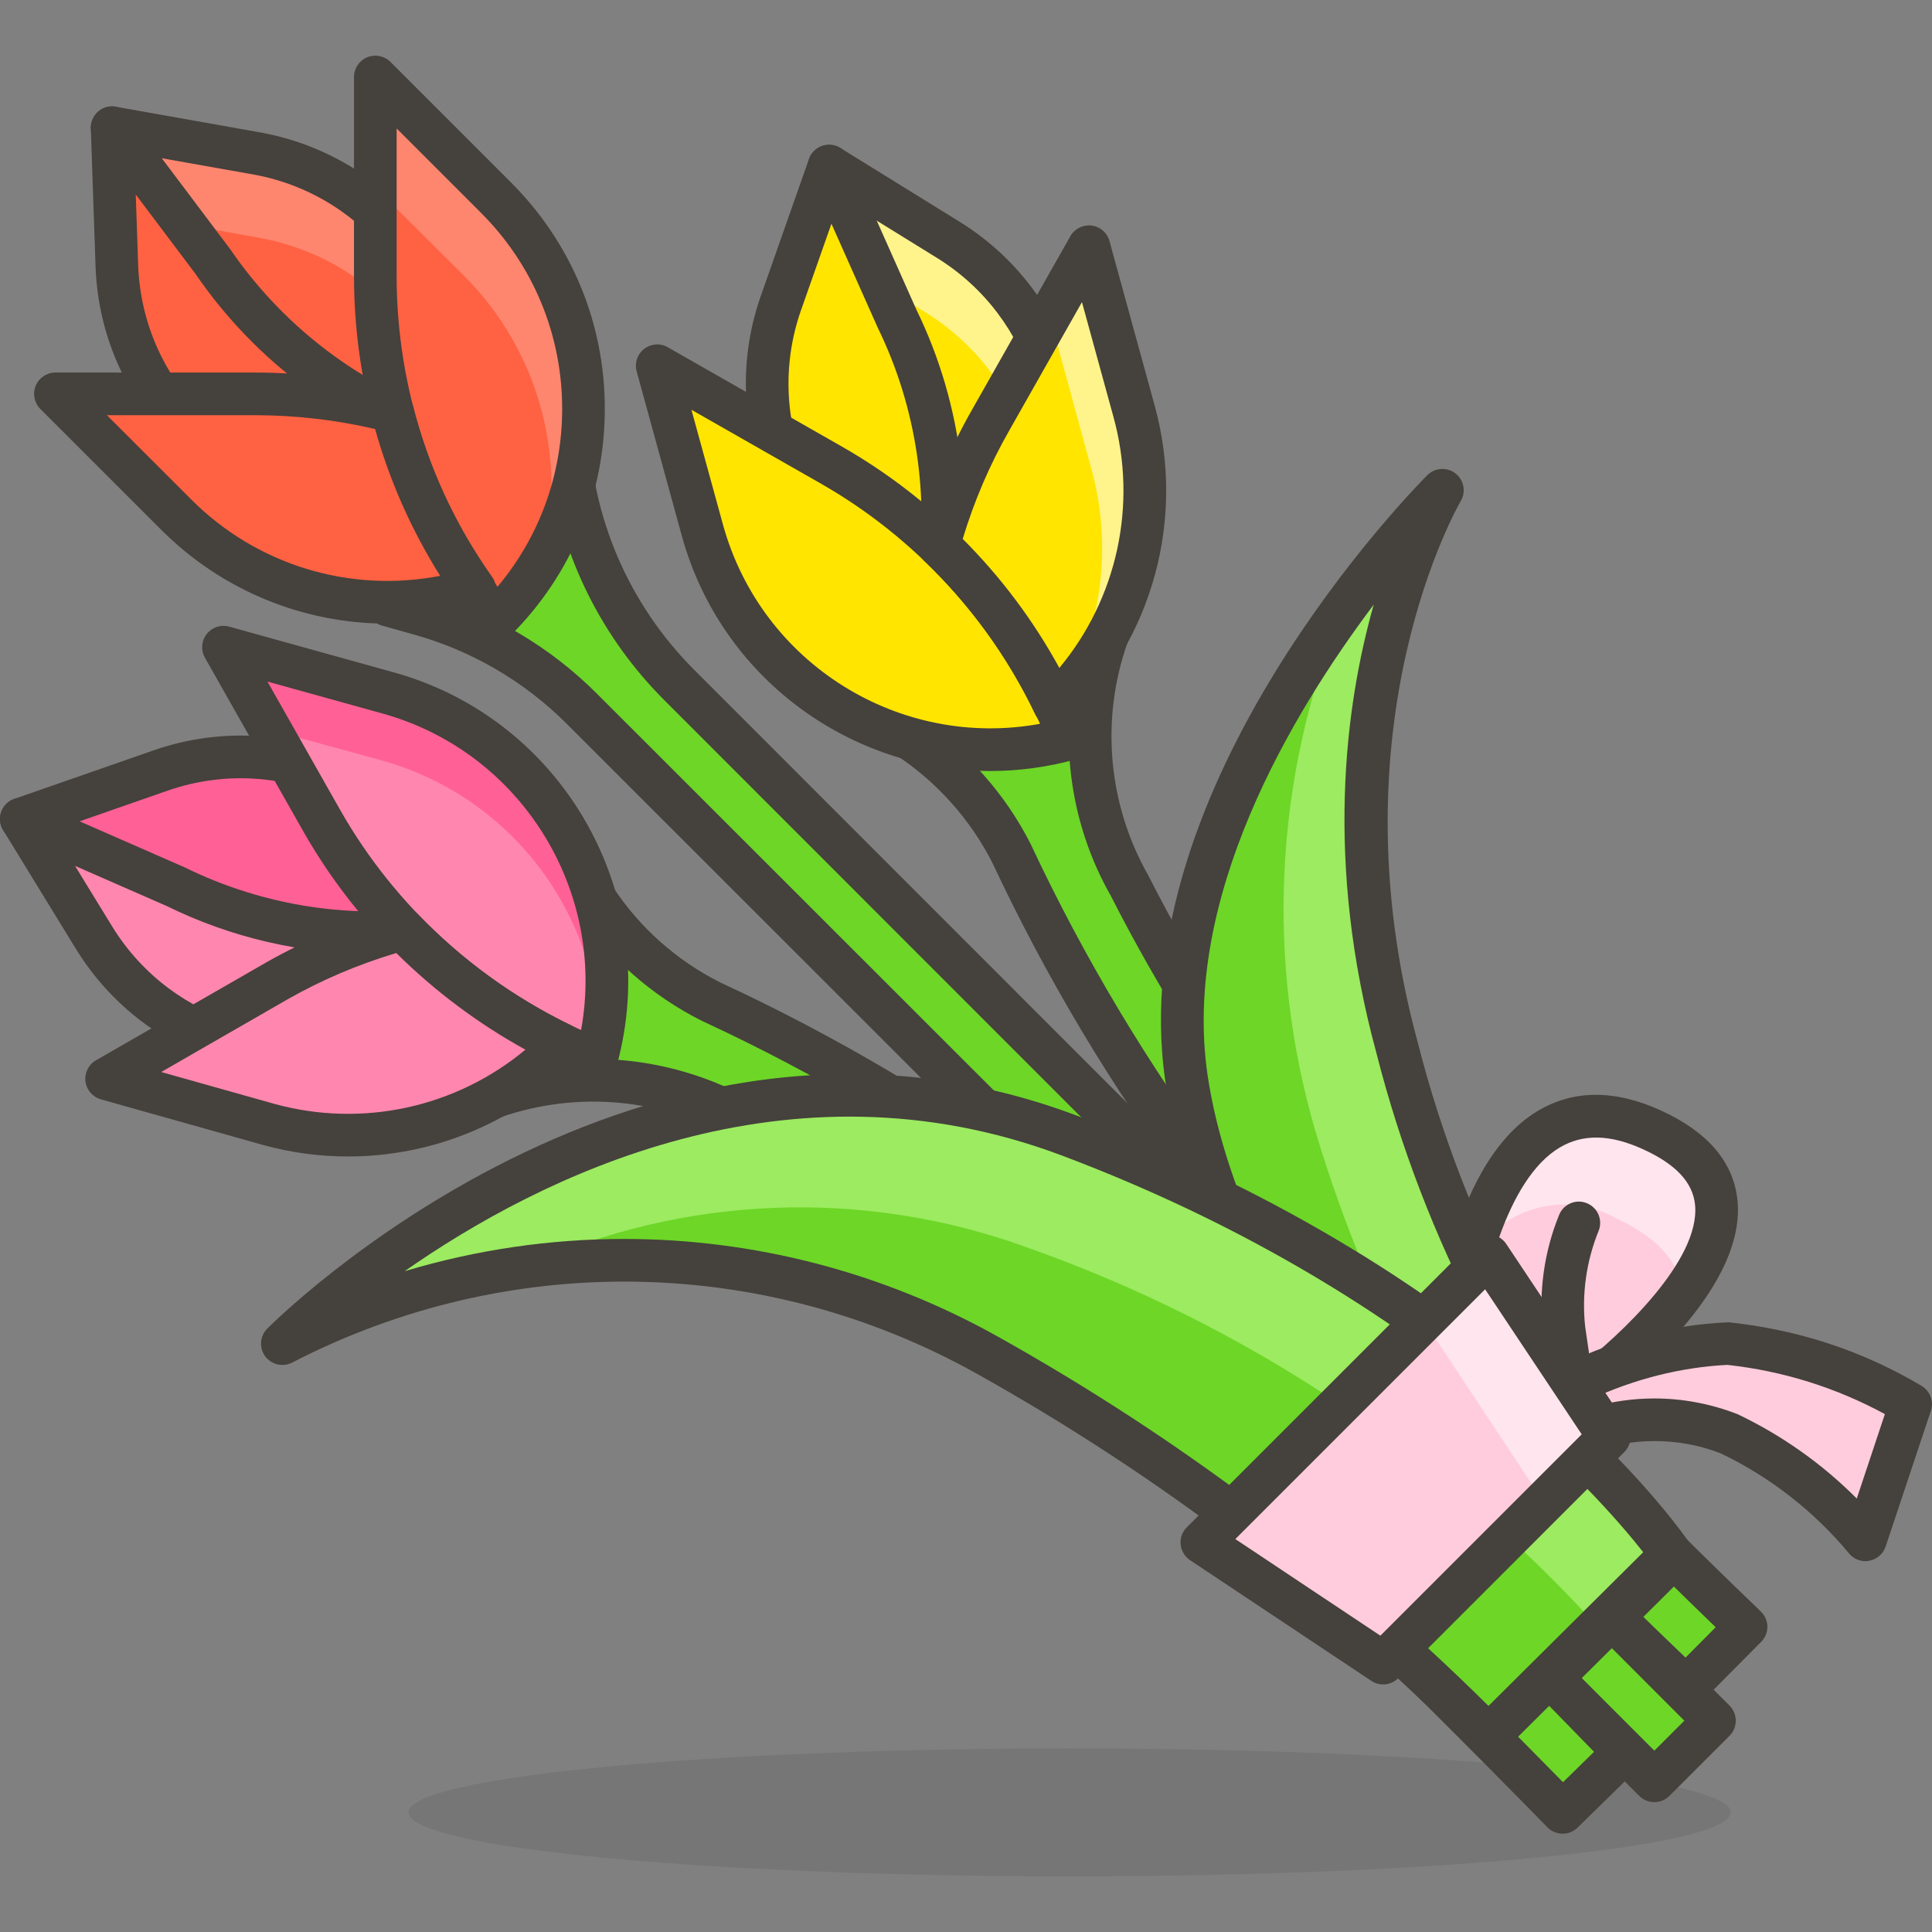 <?xml version="1.0" encoding="iso-8859-1"?>
<!-- Generator: Adobe Illustrator 21.0.0, SVG Export Plug-In . SVG Version: 6.00 Build 0)  -->
<svg xmlns="http://www.w3.org/2000/svg" xmlns:xlink="http://www.w3.org/1999/xlink" version="1.1" id="Capa_1" x="0px" y="0px" viewBox="0 0 45.3 45.3" style="enable-background:new 0 0 45.3 45.3;" xml:space="preserve" width="512" height="512">
<rect x="0" y="0" width="45.3" height="45.3" fill="#808080" stroke="none"/>
<g>
	<path id="_Path__503_" style="fill:#FFCCDD;" d="M34.06,31.795c0,0,0.51-7.21,4.68-5.3s-1.62,6.11-1.62,6.11L34.06,31.795z"/>
	<path id="_Path_2_495_" style="fill:#FFE5EE;" d="M37.91,28.575c1.08,0.5,1.51,1.13,1.55,1.81c1-1.3,1.48-2.88-0.72-3.89   c-2.63-1.21-3.8,1.22-4.31,3.17c0.585-1.238,2.063-1.768,3.302-1.183C37.792,28.51,37.852,28.541,37.91,28.575z"/>
	<path style="fill:#45413C;" d="M37.12,33.105c-0.043,0-0.086-0.006-0.128-0.017l-3.061-0.81c-0.232-0.062-0.388-0.279-0.371-0.519   c0.013-0.181,0.338-4.432,2.505-5.716c0.834-0.494,1.806-0.498,2.883-0.003c1.1,0.503,1.702,1.212,1.791,2.107   c0.221,2.22-2.962,4.597-3.325,4.86C37.327,33.072,37.225,33.105,37.12,33.105z M34.599,31.421l2.415,0.639   c0.953-0.737,2.861-2.504,2.73-3.813c-0.053-0.523-0.449-0.948-1.212-1.297c-0.771-0.355-1.412-0.368-1.956-0.047   C35.304,27.657,34.757,30.128,34.599,31.421z"/>
	<g>
		<path id="_Path_4_495_" style="fill:#EBCB00;" d="M36.87,32.535l-0.2-1.38c-0.09-0.843,0.03-1.695,0.35-2.48"/>
		<path style="fill:#45413C;" d="M36.869,33.035c-0.244,0-0.458-0.18-0.494-0.429l-0.2-1.381c-0.101-0.939,0.032-1.881,0.382-2.739    c0.104-0.256,0.395-0.38,0.651-0.274c0.256,0.104,0.379,0.396,0.274,0.651c-0.287,0.706-0.396,1.48-0.315,2.238l0.198,1.362    c0.039,0.272-0.15,0.526-0.424,0.566C36.918,33.033,36.893,33.035,36.869,33.035z"/>
	</g>
	<g>
		<path id="_Path_5_485_" style="fill:#FFCCDD;" d="M36.67,32.565c1.201-0.64,2.53-1.003,3.89-1.06    c1.498,0.166,2.944,0.65,4.24,1.42l-1.06,3.18c-0.868-1.047-1.953-1.894-3.18-2.48c-1.138-0.445-2.402-0.445-3.54,0L36.67,32.565z    "/>
		<path style="fill:#45413C;" d="M43.74,36.605c-0.147,0-0.289-0.065-0.385-0.181c-0.817-0.985-1.858-1.798-3.012-2.348    c-0.989-0.386-2.117-0.385-3.143,0.015c-0.128,0.05-0.271,0.046-0.395-0.014c-0.124-0.059-0.219-0.165-0.262-0.296l-0.35-1.061    c-0.076-0.23,0.024-0.483,0.239-0.598c1.258-0.671,2.677-1.058,4.104-1.118c1.658,0.178,3.152,0.679,4.518,1.49    c0.202,0.12,0.293,0.364,0.219,0.588l-1.06,3.18c-0.058,0.172-0.204,0.3-0.383,0.333C43.802,36.602,43.77,36.605,43.74,36.605z     M38.79,32.79c0.661,0,1.322,0.123,1.952,0.369c1.046,0.498,1.992,1.172,2.794,1.978l0.659-1.98    c-1.146-0.622-2.386-1.01-3.69-1.154c-1.07,0.051-2.196,0.33-3.225,0.815l0.057,0.174C37.812,32.858,38.302,32.79,38.79,32.79z"/>
	</g>
	<g>
		<path id="_Path_6_445_" style="fill:#6DD627;" d="M19.74,16.295l1.56,1c1.028,0.682,1.862,1.619,2.42,2.72    c1.247,2.661,2.758,5.191,4.51,7.55c3.539,4.208,7.312,8.214,11.3,12l1.41-1.42c-3.719-3.563-7.254-7.315-10.59-11.24    c-1.472-1.921-2.764-3.973-3.86-6.13c-1.016-1.785-1.209-3.922-0.53-5.86L19.74,16.295z"/>
		<path style="fill:#45413C;" d="M39.53,40.065c-0.124,0-0.248-0.046-0.344-0.138c-3.984-3.78-7.799-7.832-11.339-12.04    c-1.787-2.404-3.321-4.974-4.58-7.66c-0.512-1.008-1.29-1.883-2.244-2.515l-1.553-0.996c-0.17-0.109-0.258-0.31-0.222-0.508    c0.035-0.199,0.187-0.357,0.384-0.401l6.22-1.38c0.179-0.038,0.362,0.021,0.482,0.156s0.158,0.326,0.098,0.497    c-0.631,1.802-0.451,3.788,0.493,5.448c1.088,2.14,2.37,4.176,3.822,6.073c3.291,3.872,6.843,7.642,10.539,11.183    c0.097,0.093,0.152,0.221,0.154,0.355c0.002,0.134-0.051,0.263-0.146,0.358l-1.41,1.42C39.787,40.015,39.659,40.065,39.53,40.065z     M21.022,16.523l0.548,0.352c1.104,0.731,2,1.738,2.596,2.915c1.237,2.64,2.737,5.151,4.466,7.478    c3.393,4.032,7.06,7.939,10.889,11.598l0.707-0.712c-3.59-3.462-7.039-7.135-10.259-10.924c-1.505-1.965-2.819-4.053-3.924-6.227    c-0.934-1.64-1.214-3.578-0.797-5.417L21.022,16.523z"/>
	</g>
	
		<ellipse id="_Ellipse__490_" style="opacity:0.15;fill:#45413C;enable-background:new    ;" cx="25.08" cy="42.495" rx="15.5" ry="1.5"/>
	<g id="_Group__428_">
		<g>
			<path id="_Path_7_425_" style="fill:#6DD627;" d="M9.09,14.185l0.71,0.2c1.457,0.398,2.784,1.17,3.85,2.24l25.14,25.13l1.41-1.41     l-24.27-24.28c-1.629-1.631-2.571-3.825-2.63-6.13L9.09,14.185z"/>
			<path style="fill:#45413C;" d="M38.79,42.255c-0.128,0-0.256-0.049-0.354-0.146l-25.14-25.13     c-1.004-1.007-2.258-1.737-3.628-2.111l-0.714-0.201c-0.17-0.048-0.303-0.183-0.348-0.354c-0.045-0.171,0.003-0.354,0.128-0.479     l4.21-4.25c0.142-0.143,0.354-0.184,0.539-0.113c0.187,0.074,0.311,0.251,0.316,0.452c0.056,2.187,0.938,4.243,2.484,5.789     l24.27,24.28c0.195,0.195,0.195,0.512,0,0.707l-1.41,1.41C39.046,42.206,38.918,42.255,38.79,42.255z M10.042,13.934     c1.493,0.427,2.861,1.234,3.961,2.338L38.79,41.048l0.703-0.703L15.577,16.418c-1.463-1.464-2.395-3.337-2.684-5.362     L10.042,13.934z"/>
		</g>
		<g>
			<path id="_Path_8_407_" style="fill:#FF6242;" d="M8.67,11.765L8.67,11.765c-3.159,0.107-5.811-2.361-5.93-5.52l-0.11-3.25     l2.79,2.58C7.175,7.209,8.321,9.392,8.67,11.765z"/>
			<path style="fill:#45413C;" d="M8.474,12.268c-3.332,0-6.106-2.651-6.233-6.004L2.13,3.012C2.123,2.81,2.238,2.624,2.422,2.54     c0.184-0.084,0.4-0.048,0.547,0.087l2.79,2.58C7.591,6.914,8.8,9.217,9.164,11.692c0.021,0.141-0.02,0.284-0.111,0.393     s-0.225,0.175-0.367,0.179C8.616,12.267,8.544,12.268,8.474,12.268z M3.17,4.176L3.24,6.228c0.101,2.678,2.216,4.823,4.832,5.025     C7.648,9.225,6.599,7.356,5.079,5.941L3.17,4.176z"/>
		</g>
		<path id="_Path_9_374_" style="fill:#FF6242;" d="M10.63,10.295L10.63,10.295c0.589-3.104-1.449-6.097-4.552-6.687    C6.072,3.607,6.066,3.606,6.06,3.605l-3.43-0.61L5,6.145C6.354,8.124,8.339,9.587,10.63,10.295z"/>
		<path style="fill:#FF866E;" d="M6.13,5.585c2.276,0.432,4.067,2.192,4.54,4.46c0.433-3.034-1.598-5.872-4.61-6.44l-3.43-0.61    l1.67,2.26L6.13,5.585z"/>
		<path style="fill:#45413C;" d="M10.63,10.795c-0.049,0-0.099-0.007-0.147-0.022c-2.39-0.738-4.483-2.281-5.895-4.346L2.23,3.296    C2.107,3.131,2.096,2.908,2.204,2.733c0.108-0.175,0.309-0.27,0.514-0.23l3.43,0.61c3.393,0.644,5.613,3.906,4.974,7.276    c-0.026,0.14-0.111,0.262-0.233,0.335C10.809,10.771,10.72,10.795,10.63,10.795z M3.793,3.71l1.606,2.134    c1.185,1.732,2.876,3.053,4.816,3.781C10.417,7.011,8.619,4.6,5.984,4.099L3.793,3.71z"/>
		<path id="_Path_11_324_" style="fill:#FF6242;" d="M11.63,14.535L11.63,14.535c2.734-2.734,2.734-7.166,0.001-9.899    c0,0,0,0-0.001-0.001L8.8,1.805v4.67C8.801,9.405,9.799,12.247,11.63,14.535z"/>
		<path id="_Path_12_303_" style="fill:#FF866E;" d="M10.88,6.465c1.743,1.742,2.441,4.271,1.84,6.66    c1.611-2.748,1.163-6.238-1.09-8.49L8.8,1.805v2.59L10.88,6.465z"/>
		<path style="fill:#45413C;" d="M11.63,15.035c-0.009,0-0.019,0-0.028-0.001c-0.142-0.008-0.274-0.076-0.363-0.187    C9.345,12.48,8.301,9.507,8.3,6.475v-4.67c0-0.202,0.122-0.385,0.309-0.462s0.402-0.034,0.545,0.108l2.83,2.83    c1.417,1.417,2.197,3.3,2.197,5.304c0,2.003-0.781,3.887-2.197,5.303C11.889,14.983,11.762,15.035,11.63,15.035z M9.3,3.012v3.463    c0.001,2.61,0.838,5.174,2.366,7.282c0.981-1.168,1.515-2.629,1.515-4.172c0-1.736-0.676-3.368-1.904-4.596L9.3,3.012z"/>
		<g>
			<path style="fill:#FF6242;" d="M9.2,9.645c-1.052-0.271-2.134-0.409-3.22-0.41H1.3l2.83,2.83c1.83,1.834,4.523,2.507,7,1.75     C10.238,12.554,9.584,11.141,9.2,9.645z"/>
			<path style="fill:#45413C;" d="M9.078,14.622c-1.96,0-3.872-0.771-5.302-2.204l-2.83-2.829C0.803,9.446,0.76,9.231,0.838,9.044     C0.915,8.857,1.098,8.735,1.3,8.735h4.68c1.127,0,2.253,0.144,3.345,0.425c0.176,0.046,0.314,0.184,0.359,0.36     c0.37,1.441,0.993,2.789,1.854,4.005c0.093,0.131,0.117,0.298,0.065,0.45s-0.173,0.27-0.327,0.316     C10.552,14.514,9.811,14.622,9.078,14.622z M2.507,9.735l1.977,1.976c1.541,1.545,3.727,2.2,5.837,1.791     c-0.672-1.07-1.184-2.224-1.526-3.442C7.872,9.844,6.926,9.736,5.98,9.735H2.507z"/>
		</g>
	</g>
	<g id="_Group_2_290_">
		<path id="_Path_14_268_" style="fill:#FFE500;" d="M24.1,13.495L24.1,13.495c1.656-2.695,0.814-6.223-1.88-7.88l-2.78-1.72    l0.86,3.72C20.857,9.952,22.199,12.027,24.1,13.495z"/>
		<path id="_Path_15_251_" style="fill:#FFF48C;" d="M21.64,7.285c2.021,1.228,3.078,3.573,2.66,5.9c1.43-2.656,0.556-5.967-2-7.57    l-2.86-1.72L20,6.275L21.64,7.285z"/>
		<path style="fill:#45413C;" d="M24.1,13.995c-0.11,0-0.217-0.036-0.306-0.104c-1.985-1.533-3.398-3.72-3.98-6.159l-0.861-3.724    c-0.045-0.197,0.032-0.401,0.196-0.519c0.164-0.119,0.382-0.125,0.555-0.019l2.78,1.72c2.923,1.798,3.84,5.642,2.042,8.567    c-0.074,0.121-0.196,0.205-0.336,0.23C24.16,13.992,24.13,13.995,24.1,13.995z M20.197,4.951l0.59,2.551    c0.482,2.023,1.597,3.857,3.162,5.222c1.122-2.376,0.298-5.275-1.991-6.684L20.197,4.951z"/>
		<g>
			<path id="_Path_17_213_" style="fill:#FFE500;" d="M21.85,14.415L21.85,14.415c-2.99-1.031-4.578-4.289-3.55-7.28l1.14-3.24     l1.59,3.57c1.061,2.172,1.351,4.641,0.82,7V14.415z"/>
			<path style="fill:#45413C;" d="M21.851,14.965c-0.019,0-0.037-0.001-0.056-0.003c-0.117-0.013-0.221-0.066-0.299-0.144     c-3.121-1.19-4.763-4.665-3.669-7.846l1.141-3.244c0.068-0.193,0.247-0.325,0.452-0.333c0.204-0.01,0.393,0.109,0.477,0.296     l1.59,3.57c1.1,2.25,1.405,4.853,0.852,7.313C22.286,14.805,22.081,14.965,21.851,14.965z M19.495,5.246l-0.723,2.055     c-0.873,2.539,0.333,5.303,2.711,6.425c0.325-2.049,0.012-4.171-0.902-6.042L19.495,5.246z"/>
		</g>
		<g>
			<path id="_Path_18_184_" style="fill:#FFE500;" d="M25.08,17.325L25.08,17.325c-3.727,1.028-7.581-1.16-8.609-4.887     c0-0.001-0.001-0.002-0.001-0.003l-1.06-3.86l4.05,2.31C22.01,12.331,23.992,14.602,25.08,17.325z"/>
			<path style="fill:#45413C;" d="M23.221,18.078c-3.291,0-6.316-2.185-7.232-5.507l-1.061-3.863     c-0.054-0.195,0.016-0.403,0.175-0.527c0.16-0.123,0.378-0.141,0.554-0.039l4.05,2.31c2.638,1.496,4.711,3.872,5.836,6.688     c0.053,0.132,0.047,0.28-0.016,0.408c-0.063,0.127-0.178,0.222-0.315,0.26C24.549,17.99,23.879,18.078,23.221,18.078z      M16.212,9.608l0.74,2.694c0.902,3.27,4.154,5.271,7.434,4.669c-1.082-2.371-2.9-4.363-5.172-5.651L16.212,9.608z"/>
		</g>
		<g id="_Group_3_238_">
			<path id="_Path_19_165_" style="fill:#FFE500;" d="M22.01,12.785c0.282-1.027,0.692-2.015,1.22-2.94l2.3-4.06l1.06,3.86     c0.679,2.463-0.038,5.1-1.87,6.88C24.05,15.125,23.132,13.858,22.01,12.785z"/>
			<path id="_Path_20_143_" style="fill:#FFF48C;" d="M25.59,10.995c0.5,1.81,0.251,3.745-0.69,5.37     c1.703-1.78,2.345-4.325,1.69-6.7l-1.06-3.88l-0.92,1.62L25.59,10.995z"/>
			<path style="fill:#45413C;" d="M24.72,17.025c-0.029,0-0.059-0.002-0.088-0.008c-0.158-0.028-0.294-0.131-0.363-0.276     c-0.646-1.351-1.522-2.56-2.604-3.595c-0.133-0.127-0.185-0.317-0.136-0.494c0.294-1.067,0.72-2.095,1.268-3.055l2.3-4.059     c0.099-0.176,0.298-0.272,0.496-0.25c0.201,0.025,0.367,0.168,0.421,0.364l1.06,3.86c0.727,2.638-0.041,5.463-2.004,7.371     C24.974,16.975,24.849,17.025,24.72,17.025z M22.573,12.636c0.898,0.898,1.658,1.913,2.266,3.025     c1.352-1.624,1.838-3.82,1.269-5.884l-0.739-2.693l-1.703,3.007C23.206,10.895,22.84,11.75,22.573,12.636z"/>
		</g>
	</g>
	<g>
		<path id="_Path_22_121_" style="fill:#6DD627;" d="M12.95,19.515l1,1.55c0.677,1.032,1.616,1.867,2.72,2.42    c2.688,1.244,5.244,2.755,7.63,4.51c4.9,3.85,13.78,13.09,13.78,13.09l-1.44,1.41c0,0-8.26-8.5-13.08-12.37    c-1.921-1.474-3.973-2.77-6.13-3.87c-1.786-1.012-3.921-1.205-5.86-0.53L12.95,19.515z"/>
		<path style="fill:#45413C;" d="M36.64,42.995c-0.002,0-0.004,0-0.006,0c-0.133-0.002-0.26-0.057-0.353-0.151    c-0.083-0.085-8.294-8.522-13.034-12.329c-1.882-1.444-3.918-2.729-6.044-3.814c-1.681-0.952-3.668-1.131-5.469-0.503    c-0.17,0.06-0.361,0.021-0.497-0.1c-0.135-0.12-0.195-0.305-0.156-0.481l1.38-6.21c0.044-0.197,0.202-0.348,0.4-0.384    c0.197-0.034,0.399,0.051,0.508,0.221l1,1.55c0.626,0.954,1.499,1.731,2.523,2.244c2.701,1.251,5.297,2.785,7.702,4.556    c4.885,3.836,13.756,13.053,13.845,13.146c0.19,0.198,0.186,0.512-0.011,0.704l-1.44,1.41    C36.895,42.945,36.77,42.995,36.64,42.995z M13.914,24.828c1.305,0,2.603,0.335,3.763,0.991c2.161,1.103,4.249,2.421,6.188,3.909    c4.232,3.397,11.153,10.397,12.783,12.06l0.728-0.713c-1.682-1.733-9.11-9.329-13.384-12.687c-2.339-1.721-4.877-3.222-7.531-4.45    c-1.196-0.599-2.204-1.495-2.928-2.6l-0.354-0.548l-0.939,4.224C12.792,24.89,13.354,24.828,13.914,24.828z"/>
	</g>
	<g id="_Group_4_195_">
		<g>
			<path id="_Path_23_108_" style="fill:#FF87AF;" d="M10.09,23.865L10.09,23.865c-2.693,1.658-6.219,0.821-7.88-1.87l-1.71-2.79     l3.71,0.88C6.542,20.642,8.615,21.975,10.09,23.865z"/>
			<path style="fill:#45413C;" d="M7.097,25.213c-2.091,0-4.136-1.05-5.312-2.956l-1.711-2.792     c-0.105-0.172-0.097-0.391,0.021-0.555c0.118-0.163,0.326-0.24,0.52-0.193l3.71,0.88c2.433,0.582,4.62,1.987,6.159,3.958     c0.087,0.112,0.123,0.256,0.098,0.396c-0.025,0.14-0.109,0.263-0.23,0.337C9.337,24.915,8.21,25.213,7.097,25.213z M1.555,19.969     l1.082,1.765c1.41,2.283,4.308,3.103,6.681,1.982c-1.369-1.554-3.203-2.662-5.223-3.145L1.555,19.969z"/>
		</g>
		<g>
			<path id="_Path_24_96_" style="fill:#FF6196;" d="M11.07,21.615L11.07,21.615c-1.027-2.988-4.28-4.581-7.27-3.56l-3.3,1.15     l3.63,1.59C6.281,21.855,8.731,22.144,11.07,21.615z"/>
			<path style="fill:#45413C;" d="M8.766,22.371c-1.675,0-3.342-0.381-4.857-1.127l-3.609-1.581C0.111,19.58-0.008,19.391,0,19.185     c0.008-0.206,0.141-0.385,0.335-0.453l3.3-1.15c3.249-1.11,6.794,0.628,7.907,3.87c0.046,0.134,0.033,0.282-0.036,0.406     c-0.069,0.124-0.188,0.213-0.326,0.244C10.385,22.282,9.574,22.371,8.766,22.371z M1.867,19.258l2.463,1.079     c1.883,0.927,4.002,1.238,6.048,0.903c-1.12-2.371-3.877-3.578-6.417-2.712L1.867,19.258z"/>
		</g>
		<path id="_Path_25_90_" style="fill:#FF87AF;" d="M13.98,24.845L13.98,24.845c1.022-3.725-1.167-7.573-4.89-8.6l-3.85-1.07    l2.3,4.06C8.986,21.783,11.258,23.762,13.98,24.845z"/>
		<path id="_Path_26_79_" style="fill:#FF6196;" d="M8.93,17.825c3.012,0.83,5.109,3.556,5.14,6.68c0.803-3.646-1.397-7.281-5-8.26    l-3.83-1.07l1.06,1.93L8.93,17.825z"/>
		<path style="fill:#45413C;" d="M13.98,25.345c-0.063,0-0.125-0.012-0.185-0.035c-2.817-1.121-5.193-3.19-6.69-5.828l-2.3-4.061    c-0.1-0.176-0.083-0.395,0.041-0.554c0.125-0.16,0.331-0.229,0.528-0.174l3.85,1.07c3.981,1.098,6.331,5.231,5.239,9.214    c-0.038,0.138-0.132,0.252-0.259,0.315C14.133,25.327,14.057,25.345,13.98,25.345z M6.271,15.981l1.704,3.008    c1.289,2.27,3.281,4.085,5.65,5.162c0.594-3.27-1.405-6.524-4.668-7.424L6.271,15.981z"/>
		<g id="_Group_5_149_">
			<g>
				<path id="_Path_28_61_" style="fill:#FF87AF;" d="M9.44,21.785c-1.027,0.279-2.014,0.685-2.94,1.21l-4,2.3l3.8,1.07      c2.463,0.679,5.1-0.038,6.88-1.87C11.784,23.818,10.518,22.901,9.44,21.785z"/>
				<path style="fill:#45413C;" d="M8.161,27.116c-0.665,0-1.335-0.088-1.994-0.27l-3.802-1.07c-0.194-0.055-0.336-0.22-0.361-0.42      c-0.025-0.199,0.072-0.395,0.247-0.495l4-2.3c0.963-0.546,1.991-0.97,3.058-1.259c0.174-0.047,0.364,0.003,0.49,0.135      c1.04,1.076,2.251,1.954,3.599,2.608c0.145,0.07,0.247,0.206,0.274,0.363c0.027,0.158-0.022,0.32-0.134,0.436      C12.107,26.317,10.159,27.116,8.161,27.116z M3.78,25.136l2.655,0.747c2.065,0.569,4.26,0.081,5.884-1.271      c-1.11-0.613-2.125-1.372-3.027-2.266c-0.887,0.264-1.742,0.627-2.545,1.083L3.78,25.136z"/>
			</g>
		</g>
	</g>
	<path id="_Path_29_49_" style="fill:#6DD627;" d="M36.3,39.425c0,0-7.48-7.36-8.48-14.14s6-13.79,6-13.79s-3.18,5.3-1.06,13.08   c1.136,4.459,3.335,8.577,6.41,12L36.3,39.425z"/>
	<path id="_Path_30_40_" style="fill:#9CEB60;" d="M31.43,14.405c-1.547,3.857-1.755,8.121-0.59,12.11   c1.306,4.379,3.525,8.431,6.51,11.89l1.84-1.82c-3.075-3.423-5.274-7.541-6.41-12c-2.12-7.79,1.06-13.09,1.06-13.09   C32.967,12.405,32.161,13.377,31.43,14.405z"/>
	<path style="fill:#45413C;" d="M36.3,39.925c-0.127,0-0.253-0.048-0.351-0.144c-0.311-0.306-7.61-7.557-8.624-14.423   c-1.024-6.949,5.849-13.923,6.142-14.217c0.177-0.177,0.46-0.195,0.66-0.041c0.199,0.155,0.252,0.435,0.122,0.651   c-0.03,0.051-3.041,5.229-1.007,12.691c1.113,4.371,3.291,8.447,6.3,11.798c0.178,0.198,0.169,0.501-0.02,0.688l-2.87,2.851   C36.555,39.876,36.427,39.925,36.3,39.925z M32.21,14.177c-1.931,2.566-4.508,6.883-3.895,11.035   c0.843,5.714,6.521,11.968,7.99,13.503l2.178-2.163c-2.954-3.401-5.097-7.489-6.208-11.854   C31.053,20.211,31.539,16.545,32.21,14.177z"/>
	<path id="_Path_32_33_" style="fill:#6DD627;" d="M39.19,36.445c0,0-4.11-6.05-14.12-9.82s-18.45,4.88-18.45,4.88   c5.206-2.691,11.415-2.59,16.53,0.27c4.315,2.412,8.271,5.418,11.75,8.93L39.19,36.445z"/>
	<path id="_Path_33_33_" style="fill:#9CEB60;" d="M24.07,29.245c5.137,1.812,9.742,4.874,13.4,8.91l1.72-1.71   c0,0-4.11-6.05-14.12-9.82s-18.45,4.88-18.45,4.88c1.779-0.932,3.709-1.541,5.7-1.8C16.025,28.019,20.244,27.854,24.07,29.245z"/>
	<path style="fill:#45413C;" d="M34.9,41.205c-0.141,0.021-0.261-0.053-0.355-0.148c-3.447-3.479-7.362-6.456-11.639-8.846   c-4.983-2.786-10.984-2.884-16.056-0.262c-0.218,0.11-0.485,0.05-0.631-0.146c-0.146-0.197-0.127-0.472,0.044-0.647   c0.087-0.088,8.788-8.841,18.984-4.998c10.043,3.782,14.187,9.754,14.357,10.006c0.136,0.199,0.11,0.467-0.061,0.636l-4.29,4.261   C35.159,41.154,35.032,41.205,34.9,41.205z M14.636,29.05c3.018,0,6.032,0.764,8.758,2.288c4.212,2.354,8.082,5.267,11.507,8.661   l3.628-3.604c-1.02-1.299-5.235-6.14-13.635-9.303c-6.422-2.416-12.237,0.497-15.406,2.714   C11.169,29.302,12.903,29.05,14.636,29.05z"/>
	<polygon id="_Path_35_25_" style="fill:#FFCCDD;" points="37.73,33.695 32.43,38.995 28.18,36.165 34.9,29.445  "/>
	<polygon id="_Path_36_23_" style="fill:#FFE5EE;" points="37.73,33.695 36.2,35.225 33.38,30.965 34.9,29.445  "/>
	<path style="fill:#45413C;" d="M32.43,39.495c-0.096,0-0.192-0.027-0.277-0.084l-4.25-2.83c-0.124-0.083-0.205-0.218-0.22-0.366   c-0.016-0.149,0.037-0.298,0.144-0.403l6.721-6.721c0.105-0.107,0.253-0.164,0.403-0.144c0.148,0.015,0.283,0.096,0.366,0.22   l2.83,4.25c0.132,0.198,0.106,0.463-0.063,0.631l-5.301,5.301C32.686,39.446,32.559,39.495,32.43,39.495z M28.965,36.087   l3.401,2.265l4.721-4.721l-2.265-3.401L28.965,36.087z"/>
</g>















</svg>
